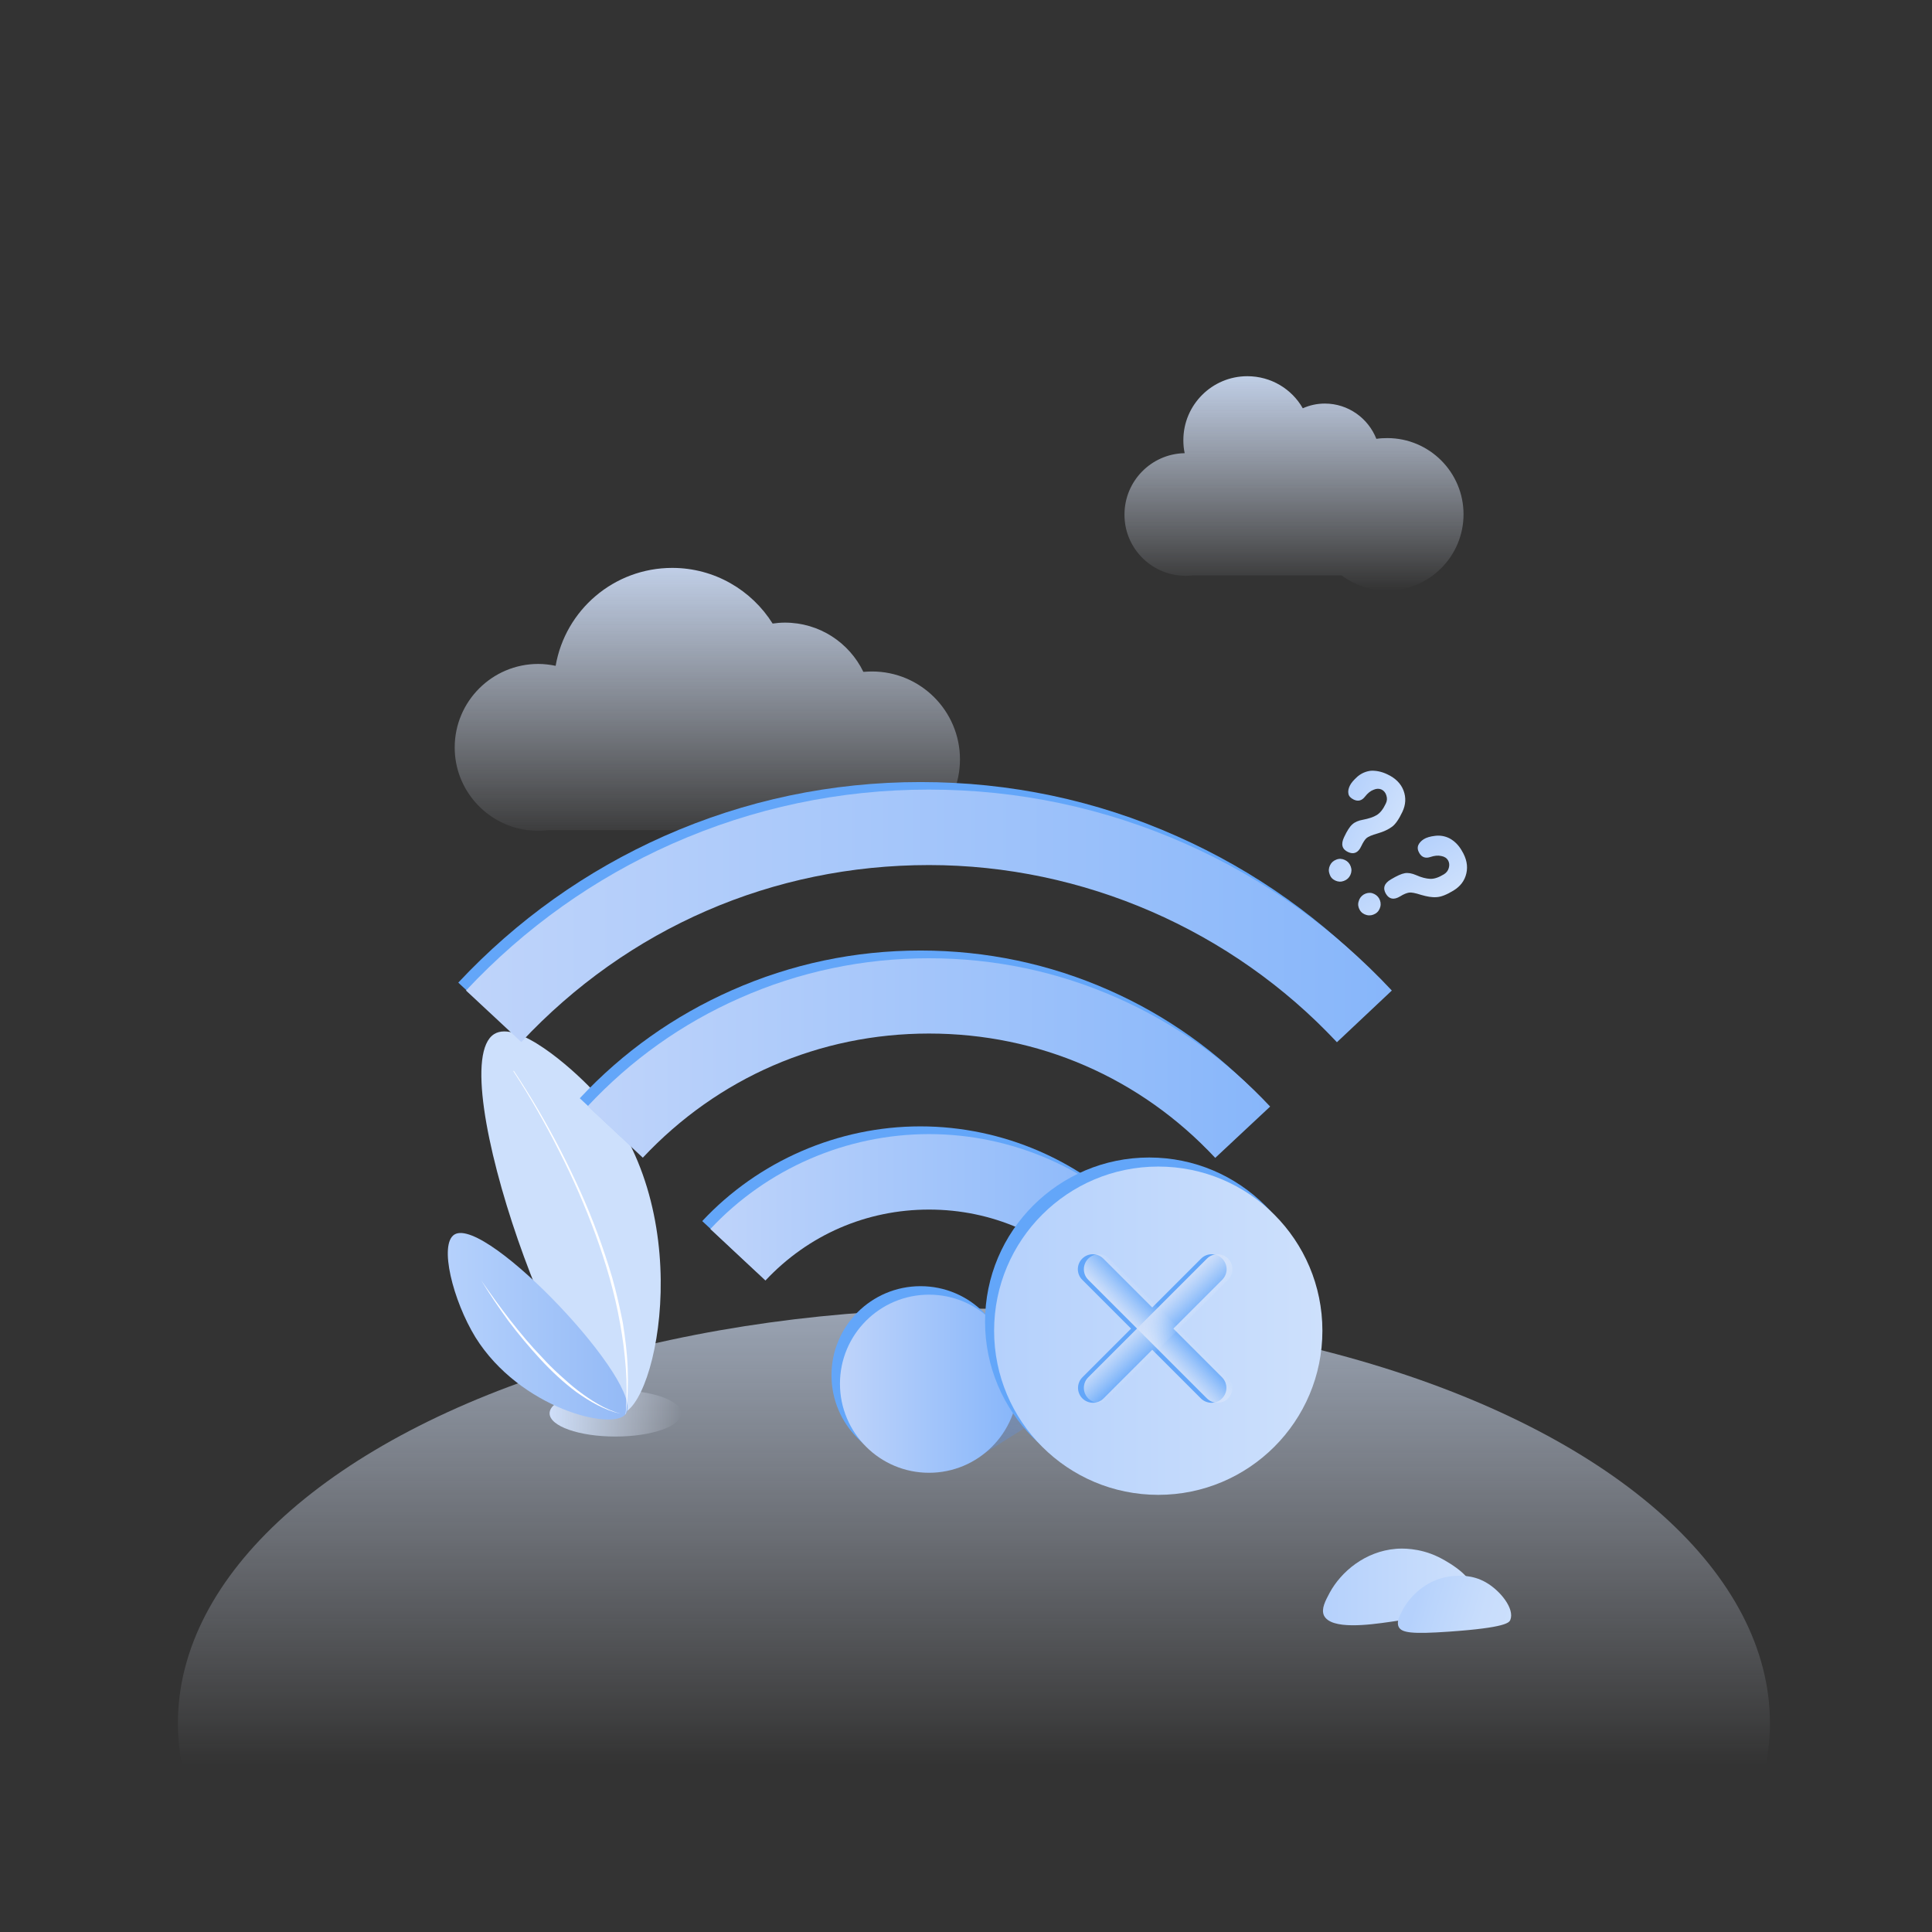 <svg xml:space="preserve" style="enable-background:new 0 0 1024 1024;" viewBox="0 0 1024 1024" y="0px" x="0px" xmlns:xlink="http://www.w3.org/1999/xlink" xmlns="http://www.w3.org/2000/svg" id="图层_1" version="1.1">
<rect x="0" y="0" width="1024" height="1024" fill="#333333" stroke="none"/>
<style type="text/css">
	.st0{fill:url(#椭圆形_1_);}
	.st1{opacity:0.9;}
	.st2{fill:url(#SVGID_1_);}
	.st3{fill:url(#SVGID_2_);}
	.st4{opacity:0.32;fill:url(#路径_1_);enable-background:new    ;}
	.st5{fill:url(#SVGID_3_);}
	.st6{fill:url(#SVGID_4_);}
	.st7{fill:url(#SVGID_5_);}
	.st8{fill:#CDE0FC;}
	.st9{fill:url(#SVGID_6_);}
	.st10{fill:#FFFFFF;}
	.st11{fill:#63A6F9;}
	.st12{fill:url(#SVGID_7_);}
	.st13{fill:url(#SVGID_8_);}
	.st14{fill:url(#SVGID_9_);}
	.st15{fill:url(#SVGID_10_);}
	.st16{display:none;}
	.st17{display:inline;fill:none;stroke:url(#SVGID_11_);stroke-miterlimit:10;}
	.st18{display:inline;fill:none;stroke:url(#SVGID_12_);stroke-miterlimit:10;}
	.st19{fill:url(#SVGID_13_);}
	.st20{fill:url(#SVGID_14_);}
	.st21{fill:url(#SVGID_15_);}
	.st22{fill:url(#SVGID_16_);}
	.st23{fill:url(#SVGID_17_);}
</style>
<linearGradient gradientTransform="matrix(480 0 0 250 -161842 -83255)" y2="336.762" x2="338.246" y1="335.269" x1="338.246" gradientUnits="userSpaceOnUse" id="椭圆形_1_">
	<stop style="stop-color:#CFDFFA" offset="6.050502e-08"></stop>
	<stop style="stop-color:#D3E2FA;stop-opacity:0.618" offset="0.382"></stop>
	<stop style="stop-color:#E0E9FB;stop-opacity:0.221" offset="0.779"></stop>
	<stop style="stop-color:#EAF0FC;stop-opacity:0" offset="1"></stop>
</linearGradient>
<ellipse ry="219.7" rx="421.9" cy="913.3" cx="516.2" class="st0" id="椭圆形"></ellipse>
<g class="st1">
	
		<linearGradient gradientTransform="matrix(-1 0 0 1 1016.589 2)" y2="311" x2="330.739" y1="197.4" x1="330.739" gradientUnits="userSpaceOnUse" id="SVGID_1_">
		<stop style="stop-color:#CFDFFA" offset="0"></stop>
		<stop style="stop-color:#EAF0FC;stop-opacity:0" offset="1"></stop>
	</linearGradient>
	<path d="M625,305L625,305L625,305c1.1,0.1,2.3,0.2,3.5,0.2s2.3-0.1,3.5-0.2h79.1c6.7,5,15.1,8,24.2,8
		c22.3,0,40.4-18.1,40.4-40.4s-18.1-40.4-40.4-40.4c-2,0-3.9,0.1-5.8,0.4c-4.3-10.9-14.9-18.7-27.3-18.7c-4.2,0-8.1,0.9-11.7,2.5
		c-5.8-10.2-16.8-17-29.4-17c-18.7,0-33.9,15.2-33.9,33.9c0,2.4,0.2,4.6,0.7,6.9c-17.7,0.3-31.9,14.8-31.9,32.5
		C595.9,289.4,608.6,303.3,625,305z" class="st2"></path>
	
		<linearGradient gradientTransform="matrix(-1 0 0 1 1016.589 2)" y2="447.1" x2="641.689" y1="299" x1="641.689" gradientUnits="userSpaceOnUse" id="SVGID_2_">
		<stop style="stop-color:#CFDFFA" offset="1.210100e-07"></stop>
		<stop style="stop-color:#EAF0FC;stop-opacity:0" offset="1"></stop>
	</linearGradient>
	<path d="M279.6,440L279.6,440h0.2c1.8,0.2,3.6,0.3,5.4,0.3s3.7-0.1,5.5-0.3h143.9c7.7,5.7,17.3,9.1,27.6,9.1
		c25.7,0,46.6-20.9,46.6-46.6s-20.9-46.6-46.6-46.6c-1.5,0-3.1,0.1-4.6,0.2c-7.5-15.5-23.3-26.1-41.6-26.1c-2.2,0-4.4,0.2-6.5,0.5
		c-11.1-17.7-30.8-29.5-53.2-29.5c-31,0-56.7,22.4-61.8,51.9c-3-0.6-6-1-9.2-1c-24.4,0-44.3,19.8-44.3,44.3
		C241,418.6,257.8,437.2,279.6,440z" class="st3"></path>
</g>
<linearGradient gradientTransform="matrix(78.29 93.302 155.581 -130.548 -78214.047 13250.797)" y2="336.941" x2="336.792" y1="335.739" x1="337.146" gradientUnits="userSpaceOnUse" id="路径_1_">
	<stop style="stop-color:#BFD4FA;stop-opacity:0" offset="0"></stop>
	<stop style="stop-color:#5792F0" offset="0.601"></stop>
	<stop style="stop-color:#5792F0;stop-opacity:0" offset="1"></stop>
</linearGradient>
<polygon points="502.1,694.1 628.5,703.3 512.5,776.1 469.5,771.5" class="st4" id="路径"></polygon>
<g>
	<linearGradient y2="841.151" x2="780.406" y1="841.151" x1="701.196" gradientUnits="userSpaceOnUse" id="SVGID_3_">
		<stop style="stop-color:#B5D1FC" offset="0"></stop>
		<stop style="stop-color:#CDE0FC" offset="1"></stop>
	</linearGradient>
	<path d="M704.8,844.1c6-11,18.7-21.9,35.2-23.2c2.5-0.2,12-0.7,22.3,4.3c1.1,0.5,18.8,9.3,18,17.6
		c-1,10.9-31.3,15.1-43.4,16.8c-11.1,1.6-31.5,4.4-35.2-3.4C700.2,852.7,702.4,848.6,704.8,844.1z" class="st5"></path>
	<linearGradient y2="863.481" x2="808.878" y1="847.047" x1="751.044" gradientUnits="userSpaceOnUse" id="SVGID_4_">
		<stop style="stop-color:#B5D1FC" offset="0"></stop>
		<stop style="stop-color:#B9D4FC" offset="0.113"></stop>
		<stop style="stop-color:#C8DDFC" offset="0.595"></stop>
		<stop style="stop-color:#CDE0FC" offset="1"></stop>
	</linearGradient>
	<path d="M743.6,853c4.6-8.4,14.2-16.7,26.8-17.7c3-0.2,9.9-0.7,17,3.3c7.8,4.4,15.5,14.1,13.1,20
		c-0.6,1.4-2.3,4.1-32.4,6.2c-20,1.4-25.3,0.6-26.8-2.6C740.1,859.5,741.8,856.4,743.6,853z" class="st6"></path>
</g>
<g>
	
		<linearGradient gradientTransform="matrix(1 0 0 -1 0 1024)" y2="274.943" x2="361.139" y1="274.943" x1="291.344" gradientUnits="userSpaceOnUse" id="SVGID_5_">
		<stop style="stop-color:#CFDFFA" offset="6.050502e-08"></stop>
		<stop style="stop-color:#D3E2FA;stop-opacity:0.618" offset="0.382"></stop>
		<stop style="stop-color:#E0E9FB;stop-opacity:0.221" offset="0.779"></stop>
		<stop style="stop-color:#EAF0FC;stop-opacity:0" offset="1"></stop>
	</linearGradient>
	<ellipse ry="12.3" rx="34.9" cy="749.1" cx="326.2" class="st7"></ellipse>
	<path d="M329,749.4c-27.5,4.6-95.4-183.5-67.1-201.3c12.2-7.7,40.9,17.8,51.8,29.3C370.8,638.2,348.7,746,329,749.4z" class="st8"></path>
	
		<linearGradient gradientTransform="matrix(1 0 0 -1 0 1024)" y2="321.082" x2="332.655" y1="321.082" x1="237.313" gradientUnits="userSpaceOnUse" id="SVGID_6_">
		<stop style="stop-color:#B5D1FC" offset="0"></stop>
		<stop style="stop-color:#94BAF6" offset="1"></stop>
	</linearGradient>
	<path d="M331.7,749.4c10.8-15-73.9-105.2-90.8-95.1c-8.4,5.1-0.8,35.1,11.1,54.5C275.5,746.5,325,758.7,331.7,749.4z" class="st9"></path>
	<path d="M272.3,567.5c9,13.5,17.2,27.5,24.7,42c7.4,14.5,14.2,29.2,19.8,44.5c2.8,7.6,5.4,15.4,7.7,23.2
		c2.2,7.8,4,15.8,5.6,23.8c1.3,8.1,2.3,16.1,2.6,24.3c0.3,8.2,0,16.2-1,24.3h-0.1c0.7-8.1,0.7-16.2,0.1-24.3
		c-0.6-8.1-1.6-16.1-3.1-24.1c-2.8-15.9-7.4-31.5-12.9-46.7c-5.6-15.3-12-30-19.4-44.5c-7.3-14.5-15.3-28.6-24.2-42.2L272.3,567.5z" class="st10"></path>
	<path d="M255.1,678.7c2.4,3.5,5,7.1,7.5,10.6s5.2,7,7.8,10.4c5.4,6.9,10.9,13.5,16.9,19.7c2.9,3.2,6,6.3,9.2,9.2
		s6.4,5.8,9.8,8.4c3.4,2.6,7,5.1,10.7,7.2c3.7,2.2,7.7,3.9,11.9,5.1c-8.5-1.9-16.2-6.4-23.3-11.4c-7-5.2-13.4-11.2-19.3-17.6
		c-5.9-6.4-11.4-13-16.7-20C264.5,693.3,259.6,686.1,255.1,678.7z" class="st10"></path>
</g>
<g>
	<g>
		<ellipse ry="47.2" rx="47.2" cy="728.9" cx="487.9" class="st11"></ellipse>
		<g>
			<path d="M574.8,674.1c-22.8-24.4-53.7-37.8-87-37.8c-33.3,0-64.2,13.4-86.9,37.7l-28.7-26.8
				c29.8-31.9,72-50.2,115.6-50.2c43.7,0,85.8,18.3,115.7,50.2L574.8,674.1z" class="st11"></path>
		</g>
		<g>
			<path d="M639.8,609c-39.8-42.5-93.7-66-151.9-66c-58.2,0-112.1,23.4-151.9,65.9l-28.7-26.8
				c22.9-24.5,50-43.7,80.5-57.2c31.6-14,65.3-21.1,100.1-21.1c34.8,0,68.5,7.1,100.1,21.1c30.5,13.5,57.6,32.8,80.5,57.3L639.8,609
				z" class="st11"></path>
		</g>
		<g>
			<path d="M704.3,547.7c-55.8-59.7-134.7-94-216.4-94c-82.9,0-159.7,33.3-216.3,93.9l-28.7-26.8
				c31.1-33.2,67.8-59.3,109.2-77.7c42.9-19,88.6-28.6,135.8-28.6c47.3,0,93,9.6,135.9,28.7c41.4,18.4,78.2,44.5,109.2,77.8
				L704.3,547.7z" class="st11"></path>
		</g>
	</g>
	<g>
		<linearGradient y2="733.403" x2="539.575" y1="733.403" x1="445.239" gradientUnits="userSpaceOnUse" id="SVGID_7_">
			<stop style="stop-color:#BFD4FA" offset="0"></stop>
			<stop style="stop-color:#87B6FA" offset="1"></stop>
		</linearGradient>
		<circle r="47.2" cy="733.4" cx="492.4" class="st12"></circle>
		<g>
			<linearGradient y2="640.01" x2="608.327" y1="640.01" x1="376.492" gradientUnits="userSpaceOnUse" id="SVGID_8_">
				<stop style="stop-color:#BFD4FA" offset="0"></stop>
				<stop style="stop-color:#87B6FA" offset="1"></stop>
			</linearGradient>
			<path d="M579.1,678.8c-22.7-24.3-53.5-37.7-86.7-37.7c-33.2,0-64,13.4-86.7,37.6l-29.2-27.3
				c29.9-32,72.1-50.3,115.9-50.3c43.8,0,86,18.3,115.9,50.3L579.1,678.8z" class="st13"></path>
		</g>
		<g>
			<linearGradient y2="560.805" x2="673.298" y1="560.805" x1="311.521" gradientUnits="userSpaceOnUse" id="SVGID_9_">
				<stop style="stop-color:#BFD4FA" offset="0"></stop>
				<stop style="stop-color:#87B6FA" offset="1"></stop>
			</linearGradient>
			<path d="M644.1,613.7c-39.7-42.5-93.6-65.9-151.7-65.9c-58.1,0-111.9,23.4-151.7,65.8l-29.2-27.3
				c22.9-24.5,50-43.8,80.6-57.3c31.6-14,65.4-21.1,100.2-21.1c34.9,0,68.6,7.1,100.3,21.2c30.6,13.6,57.7,32.9,80.6,57.4
				L644.1,613.7z" class="st14"></path>
		</g>
		<g>
			<linearGradient y2="485.491" x2="737.773" y1="485.491" x1="247.047" gradientUnits="userSpaceOnUse" id="SVGID_10_">
				<stop style="stop-color:#BFD4FA" offset="0"></stop>
				<stop style="stop-color:#87B6FA" offset="1"></stop>
			</linearGradient>
			<path d="M708.6,552.4c-55.8-59.6-134.6-93.9-216.2-93.9c-82.8,0-159.5,33.3-216.1,93.8L247,525
				c31.1-33.2,67.9-59.4,109.3-77.8c42.9-19,88.7-28.7,136-28.7c47.3,0,93.1,9.7,136,28.7c41.5,18.4,78.3,44.6,109.4,77.8
				L708.6,552.4z" class="st15"></path>
		</g>
	</g>
</g>
<g class="st16">
	<linearGradient y2="723.841" x2="668.282" y1="723.841" x1="287.893" gradientUnits="userSpaceOnUse" id="SVGID_11_">
		<stop style="stop-color:#BFD4FA" offset="0"></stop>
		<stop style="stop-color:#87B6FA" offset="1"></stop>
	</linearGradient>
	<line y2="913.7" x2="667.9" y1="534" x1="288.2" class="st17"></line>
	
		<linearGradient gradientTransform="matrix(-1 0 0 1 956.175 0)" y2="718.841" x2="638.282" y1="718.841" x1="257.893" gradientUnits="userSpaceOnUse" id="SVGID_12_">
		<stop style="stop-color:#BFD4FA" offset="0"></stop>
		<stop style="stop-color:#87B6FA" offset="1"></stop>
	</linearGradient>
	<line y2="908.7" x2="318.2" y1="529" x1="697.9" class="st18"></line>
</g>
<linearGradient gradientTransform="matrix(0.905 0.425 0.425 -0.905 -176.655 544.986)" y2="477.683" x2="784.226" y1="477.683" x1="752.89" gradientUnits="userSpaceOnUse" id="SVGID_13_">
	<stop style="stop-color:#B5D1FC" offset="0"></stop>
	<stop style="stop-color:#CDE0FC" offset="1"></stop>
</linearGradient>
<path d="M735.3,410.4c4.3,2,7.2,4.9,8.6,8.6c1.4,3.7,1.2,7.5-0.6,11.3s-3.6,6.5-5.5,7.9s-4.4,2.6-7.5,3.5
	s-5.1,1.7-6,2.5s-1.8,2.2-2.8,4.3c-1.6,3.5-4,4.5-7,3.1c-3.2-1.5-3.9-4.1-2.1-7.9c1.6-3.4,3-5.6,4.4-6.8c1.3-1.2,3.2-2,5.5-2.4
	c3.1-0.6,5.6-1.4,7.4-2.5c1.8-1.1,3.4-3.1,4.8-6.1c0.7-1.4,0.8-2.8,0.3-4.3c-0.4-1.4-1.3-2.5-2.5-3.1c-1.3-0.6-2.7-0.6-4.3,0.1
	c-1.6,0.6-3.1,1.8-4.5,3.6c-1.7,2.2-3.7,2.7-6,1.6c-1.6-0.8-2.6-1.8-2.8-3.1c-0.3-1.3,0-2.7,0.7-4.2s2.1-3.1,4.1-4.9
	c2-1.7,4.4-2.8,7.2-3.1C729.2,408.4,732.2,408.9,735.3,410.4z M712.8,455.8c1.5,0.7,2.5,1.8,3.1,3.4s0.5,3.1-0.2,4.6
	s-1.8,2.5-3.4,3.1c-1.6,0.6-3.1,0.5-4.6-0.2s-2.5-1.8-3-3.4c-0.6-1.6-0.5-3.1,0.2-4.6s1.8-2.5,3.4-3.1
	C709.8,455,711.3,455.1,712.8,455.8z" class="st19"></path>
<linearGradient gradientTransform="matrix(0.518 0.855 0.855 -0.518 -68.105 32.667)" y2="472.863" x2="810.217" y1="472.863" x1="778.881" gradientUnits="userSpaceOnUse" id="SVGID_14_">
	<stop style="stop-color:#B5D1FC" offset="0"></stop>
	<stop style="stop-color:#CDE0FC" offset="1"></stop>
</linearGradient>
<path d="M774.8,450.9c2.5,4.1,3.3,8.1,2.4,12c-0.9,3.9-3.2,6.9-6.8,9.1s-6.6,3.4-9,3.5c-2.4,0.2-5.1-0.3-8.2-1.2
	c-3.1-1-5.2-1.4-6.4-1.2c-1.2,0.2-2.8,0.8-4.7,2c-3.3,2-5.8,1.5-7.5-1.3c-1.8-3-1-5.6,2.6-7.7c3.2-1.9,5.6-3,7.4-3.3
	c1.8-0.3,3.8,0.1,5.9,1c2.9,1.3,5.4,1.9,7.5,2s4.5-0.7,7.3-2.4c1.3-0.8,2.2-1.9,2.6-3.4c0.4-1.4,0.3-2.8-0.4-4s-1.9-2-3.6-2.3
	c-1.7-0.4-3.6-0.2-5.7,0.5c-2.6,0.9-4.6,0.2-5.9-2c-0.9-1.5-1.1-2.9-0.6-4.2c0.5-1.2,1.5-2.3,2.9-3.2c1.4-0.9,3.5-1.5,6.1-1.8
	s5.2,0.1,7.7,1.4C770.9,445.8,773.1,447.9,774.8,450.9z M730.9,476.1c0.8,1.4,1.1,2.9,0.7,4.5c-0.4,1.6-1.3,2.9-2.7,3.7
	c-1.4,0.8-2.9,1.1-4.5,0.7s-2.9-1.3-3.7-2.7c-0.8-1.4-1.1-2.9-0.6-4.5c0.4-1.6,1.3-2.8,2.7-3.7c1.4-0.8,2.9-1.1,4.5-0.7
	C728.9,473.9,730.1,474.8,730.9,476.1z" class="st20"></path>
<g>
	<circle r="87" cy="700.5" cx="609.1" class="st11"></circle>
	<linearGradient y2="705.303" x2="700.457" y1="705.303" x1="527.063" gradientUnits="userSpaceOnUse" id="SVGID_15_">
		<stop style="stop-color:#B5D1FC" offset="0"></stop>
		<stop style="stop-color:#CDE0FC" offset="1"></stop>
	</linearGradient>
	<circle r="87" cy="705.3" cx="613.9" class="st21"></circle>
</g>
<g>
	<g>
		<g>
			<path d="M642.1,743.5c-2,0-4.1-0.8-5.6-2.3l-62.9-62.9c-3.1-3.1-3.1-8.1,0-11.2c3.1-3.1,8.1-3.1,11.2,0l62.9,62.9
				c3.1,3.1,3.1,8.1,0,11.2C646.2,742.8,644.2,743.5,642.1,743.5z" class="st11"></path>
		</g>
		<g>
			<path d="M579.3,743.5c-2,0-4.1-0.8-5.6-2.3c-3.1-3.1-3.1-8.1,0-11.2l62.9-62.9c3.1-3.1,8.1-3.1,11.2,0
				c3.1,3.1,3.1,8.1,0,11.2l-62.9,62.9C583.3,742.8,581.3,743.5,579.3,743.5z" class="st11"></path>
		</g>
	</g>
	<g>
		<g>
			<linearGradient y2="698.099" x2="620.151" y1="710.222" x1="607.597" gradientUnits="userSpaceOnUse" id="SVGID_16_">
				<stop style="stop-color:#CFDFFA" offset="0"></stop>
				<stop style="stop-color:#EAF0FC;stop-opacity:0" offset="1"></stop>
			</linearGradient>
			<path d="M645.3,743.5c-2,0-4.1-0.8-5.6-2.3l-62.9-62.9c-3.1-3.1-3.1-8.1,0-11.2c3.1-3.1,8.1-3.1,11.2,0l62.9,62.9
				c3.1,3.1,3.1,8.1,0,11.2C649.4,742.8,647.3,743.5,645.3,743.5z" class="st22"></path>
		</g>
		<g>
			<linearGradient y2="711.11" x2="620.354" y1="697.211" x1="607.394" gradientUnits="userSpaceOnUse" id="SVGID_17_">
				<stop style="stop-color:#CFDFFA" offset="0"></stop>
				<stop style="stop-color:#EAF0FC;stop-opacity:0" offset="1"></stop>
			</linearGradient>
			<path d="M582.4,743.5c-2,0-4.1-0.8-5.6-2.3c-3.1-3.1-3.1-8.1,0-11.2l62.9-62.9c3.1-3.1,8.1-3.1,11.2,0
				c3.1,3.1,3.1,8.1,0,11.2l-62.9,62.9C586.5,742.8,584.5,743.5,582.4,743.5z" class="st23"></path>
		</g>
	</g>
</g>
</svg>

